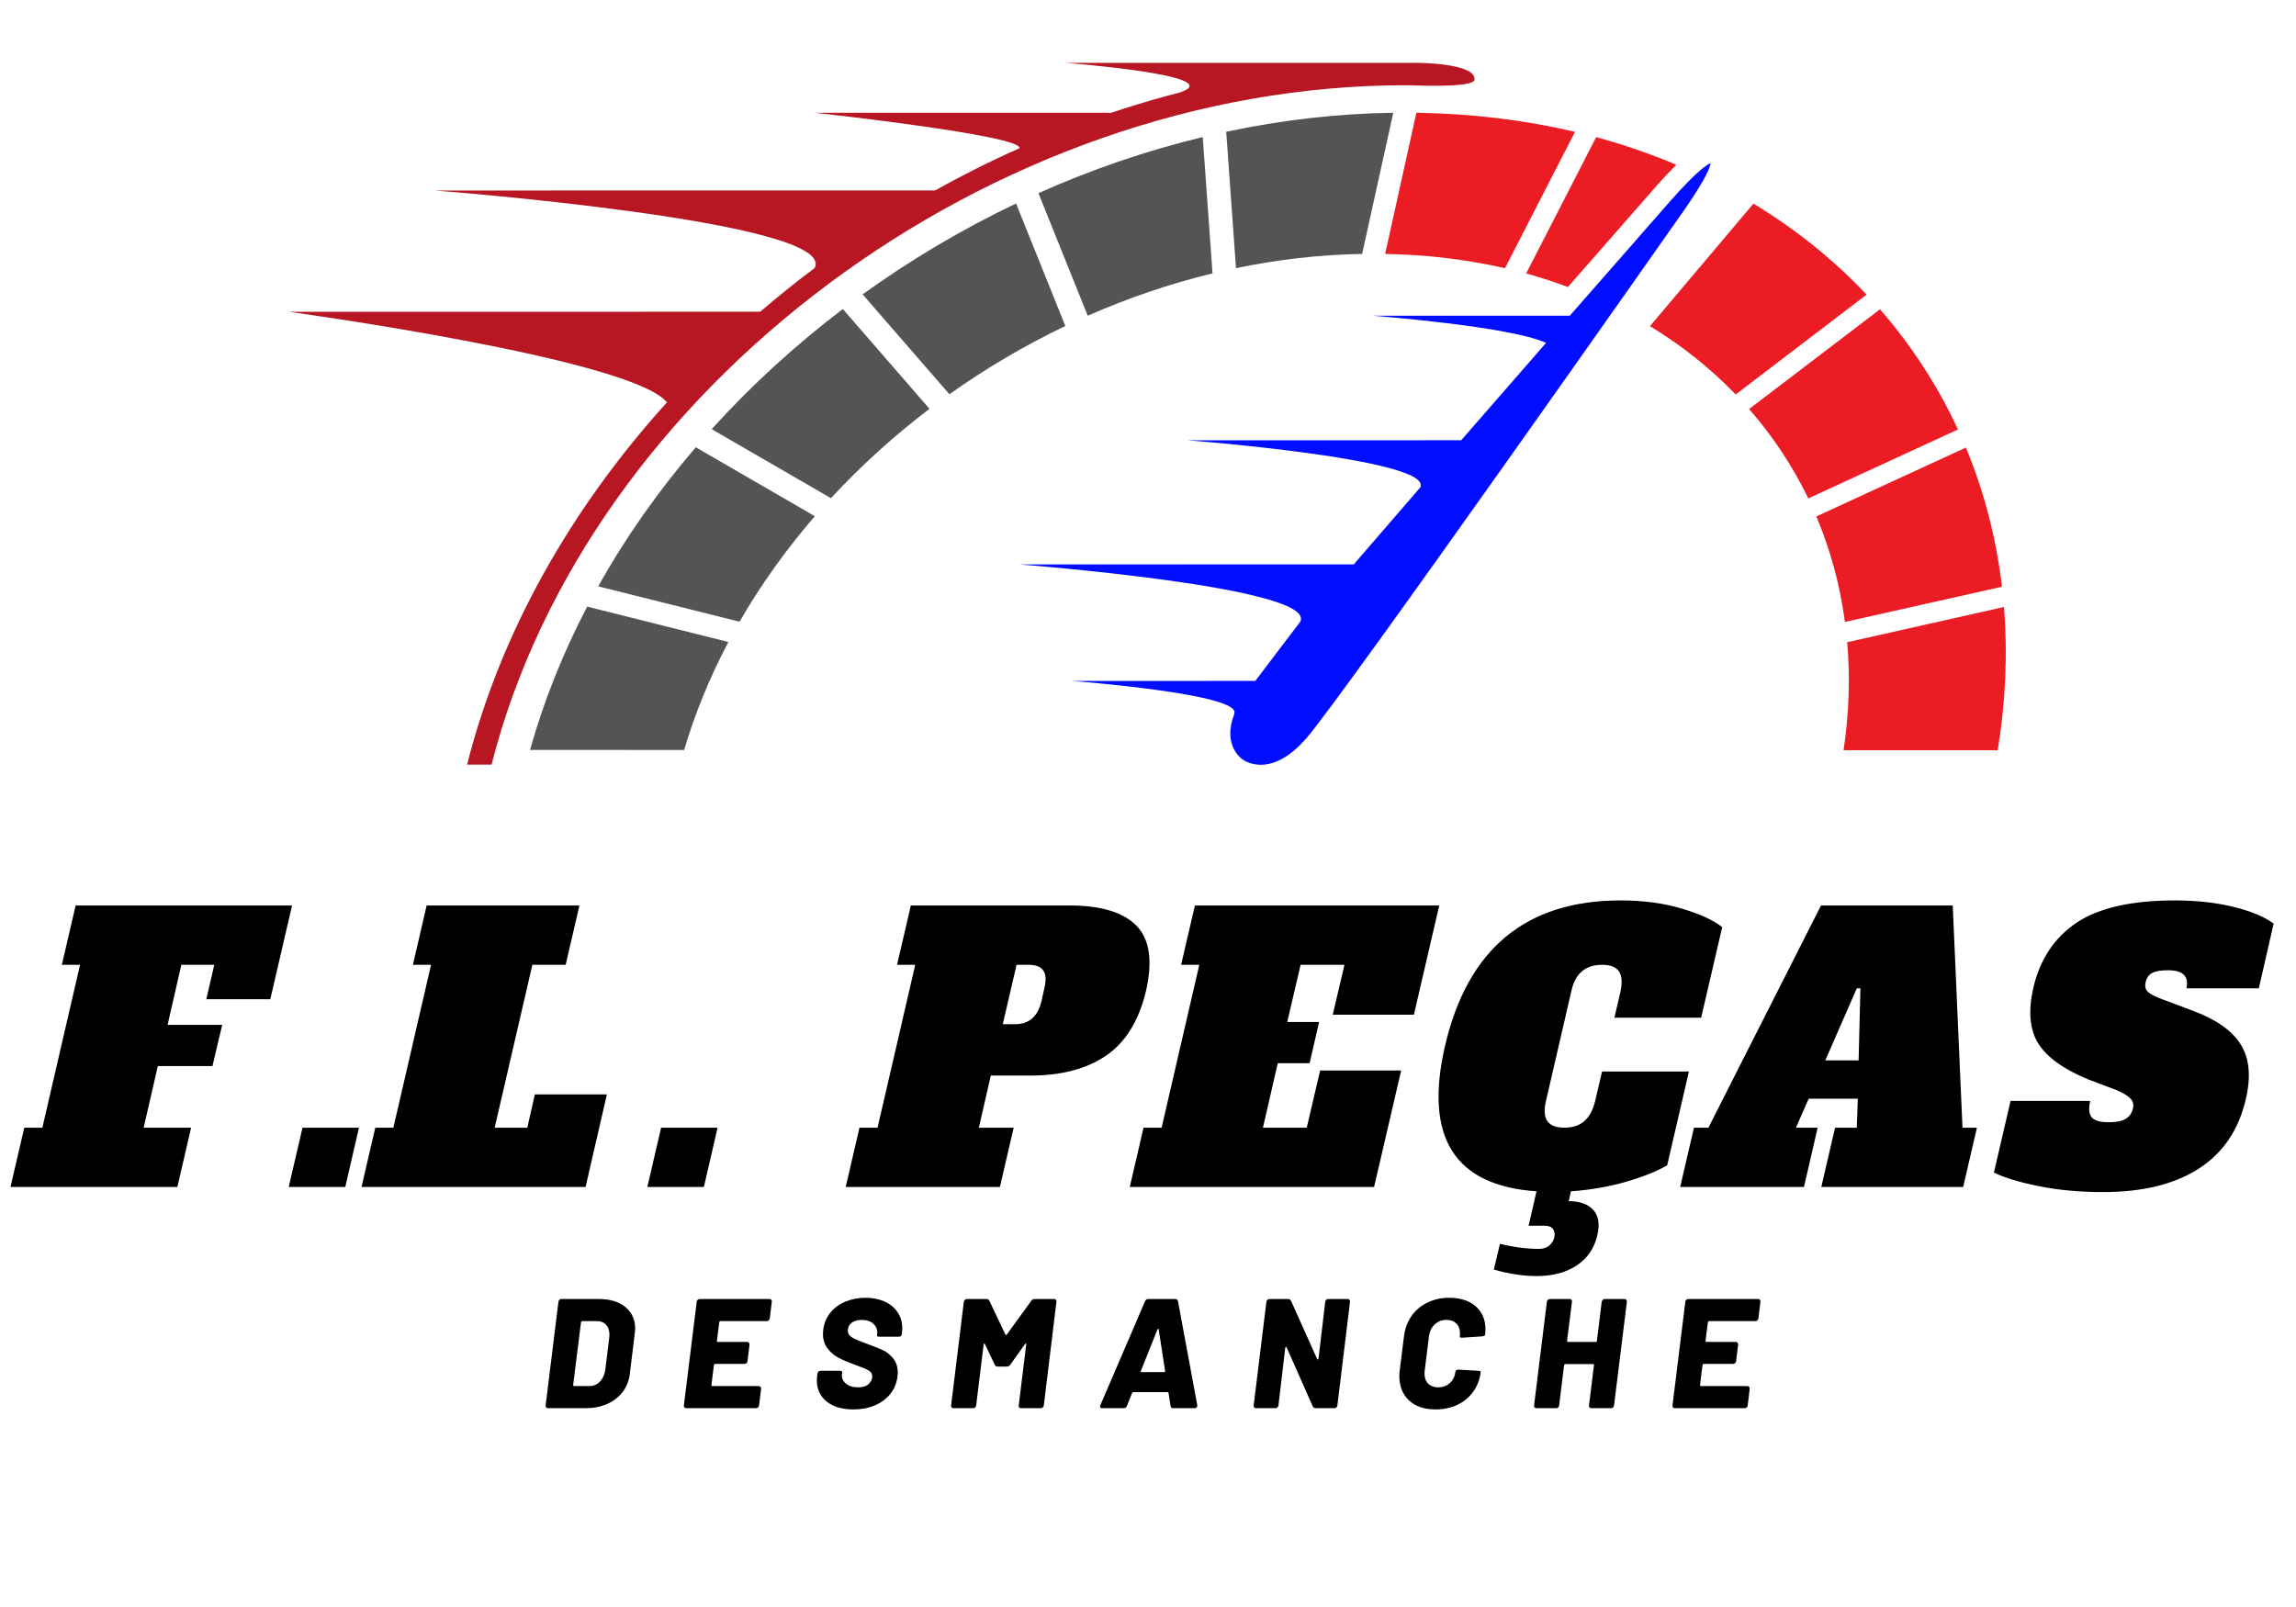 <svg xmlns="http://www.w3.org/2000/svg" xmlns:xlink="http://www.w3.org/1999/xlink" width="500" zoomAndPan="magnify" viewBox="0 0 375 262.5" height="350" preserveAspectRatio="xMidYMid meet" version="1.0"><defs><g/><clipPath id="af78911080"><path d="M 47.191 10.188 L 241 10.188 L 241 125 L 47.191 125 Z M 47.191 10.188 " clip-rule="nonzero"/></clipPath><clipPath id="845187d939"><path d="M 301 99 L 327.906 99 L 327.906 123 L 301 123 Z M 301 99 " clip-rule="nonzero"/></clipPath></defs><g clip-path="url(#af78911080)"><path fill="#b71622" d="M 231.426 10.266 C 231.078 10.262 230.727 10.262 230.371 10.262 C 230.293 10.262 230.199 10.266 230.121 10.266 L 173.996 10.266 C 173.996 10.266 200.895 12.316 192.746 15.094 C 191.98 15.293 191.211 15.496 190.445 15.703 C 190.332 15.727 190.242 15.75 190.121 15.773 L 190.23 15.762 C 187.207 16.59 184.211 17.512 181.246 18.504 C 181.34 18.453 181.406 18.418 181.406 18.418 L 133.082 18.418 C 133.082 18.418 166.883 22.102 166.508 24.199 C 166.508 24.207 166.508 24.207 166.508 24.215 C 161.809 26.293 157.203 28.613 152.715 31.109 L 70.969 31.117 C 70.969 31.117 137.195 36.164 133.039 43.797 L 133.043 43.797 C 129.996 46.066 127.043 48.461 124.156 50.922 L 47.191 50.934 C 47.191 50.934 103.152 58.551 108.934 65.723 C 93.332 82.961 81.777 103.191 76.289 124.898 L 80.285 124.898 C 95.926 63.273 161.914 13.91 229.566 13.926 C 229.914 13.926 230.277 13.926 230.621 13.934 C 230.621 13.934 240.664 14.41 240.824 13.027 C 241.133 10.266 231.426 10.266 231.426 10.266 Z M 231.426 10.266 " fill-opacity="1" fill-rule="nonzero"/></g><path fill="#545454" d="M 95.902 99.09 L 118.969 104.867 C 115.977 110.531 113.535 116.434 111.738 122.508 L 86.57 122.5 C 88.824 114.441 91.98 106.605 95.902 99.09 Z M 95.902 99.09 " fill-opacity="1" fill-rule="nonzero"/><path fill="#545454" d="M 113.641 73.062 L 133.086 84.32 C 128.426 89.719 124.277 95.496 120.785 101.555 L 97.707 95.781 C 102.176 87.773 107.547 80.164 113.641 73.062 Z M 113.641 73.062 " fill-opacity="1" fill-rule="nonzero"/><path fill="#545454" d="M 137.656 50.477 L 151.812 66.781 C 146.004 71.195 140.598 76.09 135.715 81.375 L 116.234 70.102 C 122.688 62.977 129.879 56.395 137.656 50.477 Z M 137.656 50.477 " fill-opacity="1" fill-rule="nonzero"/><path fill="#545454" d="M 165.949 33.238 L 174 53.25 C 167.371 56.422 161.027 60.16 155.066 64.402 L 140.891 48.082 C 148.746 42.422 157.16 37.43 165.949 33.238 Z M 165.949 33.238 " fill-opacity="1" fill-rule="nonzero"/><path fill="#545454" d="M 196.441 22.387 L 198.039 44.656 C 191.051 46.348 184.238 48.676 177.656 51.57 L 169.605 31.551 C 178.25 27.688 187.246 24.602 196.441 22.387 Z M 196.441 22.387 " fill-opacity="1" fill-rule="nonzero"/><path fill="#545454" d="M 227.562 18.418 L 222.473 41.477 C 215.535 41.598 208.652 42.398 201.871 43.801 L 200.273 21.52 C 209.242 19.617 218.383 18.547 227.562 18.418 Z M 227.562 18.418 " fill-opacity="1" fill-rule="nonzero"/><path fill="#000dff" d="M 205.027 111.223 L 175.105 111.23 C 175.105 111.23 203.312 113.379 201.551 116.629 C 201.551 116.629 201.582 116.613 201.609 116.602 C 199.625 121.602 202.668 123.852 202.855 123.984 C 202.855 123.984 207.262 127.637 213.395 120.559 C 219.535 113.473 274.391 35.285 274.391 35.285 C 274.391 35.285 278.434 29.668 279.184 27.363 C 279.285 27.098 279.438 26.652 279.371 26.691 C 279.375 26.602 279.055 26.793 278.734 27.023 C 276.641 28.34 272.133 33.605 272.133 33.605 C 272.133 33.605 265.516 41.145 256.387 51.574 L 224.215 51.574 C 224.215 51.574 246.715 53.293 252.508 56.016 C 248.164 61 243.434 66.426 238.656 71.914 L 193.957 71.922 C 193.957 71.922 233.945 74.969 231.992 79.59 C 228.203 83.965 224.52 88.234 221.109 92.191 L 166.469 92.199 C 166.469 92.199 215.422 95.93 212.352 101.574 Z M 205.027 111.223 " fill-opacity="1" fill-rule="nonzero"/><g clip-path="url(#845187d939)"><path fill="#ec1c24" d="M 327.305 99.148 L 301.695 104.906 C 302.188 110.574 302.012 116.484 301.105 122.547 L 326.277 122.555 C 327.598 114.504 327.906 106.664 327.305 99.148 Z M 327.305 99.148 " fill-opacity="1" fill-rule="nonzero"/></g><path fill="#ec1c24" d="M 321.082 73.109 L 296.66 84.355 C 298.941 89.762 300.523 95.543 301.328 101.594 L 326.977 95.84 C 326.031 87.832 324.035 80.219 321.082 73.109 Z M 321.082 73.109 " fill-opacity="1" fill-rule="nonzero"/><path fill="#ec1c24" d="M 307.051 50.523 L 285.676 66.816 C 289.539 71.234 292.789 76.129 295.344 81.414 L 319.789 70.156 C 316.488 63.027 312.207 56.441 307.051 50.523 Z M 307.051 50.523 " fill-opacity="1" fill-rule="nonzero"/><path fill="#ec1c24" d="M 286.383 33.262 L 269.484 53.277 C 274.715 56.453 279.398 60.199 283.488 64.434 L 304.867 48.125 C 299.52 42.461 293.328 37.461 286.383 33.262 Z M 286.383 33.262 " fill-opacity="1" fill-rule="nonzero"/><path fill="#ec1c24" d="M 269.641 31.41 C 270.125 30.84 271.93 28.766 273.797 26.914 C 269.617 25.164 265.254 23.637 260.699 22.402 L 249.262 44.672 C 251.605 45.309 253.867 46.066 256.082 46.883 C 264.039 37.785 269.641 31.41 269.641 31.41 Z M 269.641 31.41 " fill-opacity="1" fill-rule="nonzero"/><path fill="#ec1c24" d="M 231.332 18.418 L 226.234 41.48 C 233.102 41.594 239.652 42.406 245.801 43.812 L 257.242 21.539 C 249.125 19.625 240.453 18.555 231.332 18.418 Z M 231.332 18.418 " fill-opacity="1" fill-rule="nonzero"/><g fill="#000000" fill-opacity="1"><g transform="translate(5.793, 193.894)"><g><path d="M -4.078 0 L -1.828 -9.688 L 1.125 -9.688 L 7.281 -36.297 L 4.312 -36.297 L 6.562 -45.984 L 41.906 -45.984 L 38.359 -30.672 L 27.906 -30.672 L 29.203 -36.297 L 23.828 -36.297 L 21.578 -26.484 L 30.5 -26.484 L 28.906 -19.75 L 19.984 -19.75 L 17.672 -9.688 L 25.422 -9.688 L 23.172 0 Z M -4.078 0 "/></g></g></g><g fill="#000000" fill-opacity="1"><g transform="translate(45.924, 193.894)"><g><path d="M 1.234 0 L 3.484 -9.688 L 12.703 -9.688 L 10.469 0 Z M 1.234 0 "/></g></g></g><g fill="#000000" fill-opacity="1"><g transform="translate(63.123, 193.894)"><g><path d="M -4.078 0 L -1.828 -9.688 L 1.125 -9.688 L 7.281 -36.297 L 4.312 -36.297 L 6.562 -45.984 L 31.516 -45.984 L 29.266 -36.297 L 23.828 -36.297 L 17.672 -9.688 L 23 -9.688 L 24.234 -15.125 L 36 -15.125 L 32.516 0 Z M -4.078 0 "/></g></g></g><g fill="#000000" fill-opacity="1"><g transform="translate(104.495, 193.894)"><g><path d="M 1.234 0 L 3.484 -9.688 L 12.703 -9.688 L 10.469 0 Z M 1.234 0 "/></g></g></g><g fill="#000000" fill-opacity="1"><g transform="translate(121.694, 193.894)"><g/></g></g><g fill="#000000" fill-opacity="1"><g transform="translate(142.203, 193.894)"><g><path d="M -1.828 -9.688 L 1.125 -9.688 L 7.281 -36.297 L 4.312 -36.297 L 6.562 -45.984 L 32.516 -45.984 C 37.598 -45.984 41.223 -44.891 43.391 -42.703 C 45.555 -40.516 46.086 -36.977 44.984 -32.094 C 43.836 -27.207 41.672 -23.672 38.484 -21.484 C 35.297 -19.297 31.16 -18.203 26.078 -18.203 L 19.625 -18.203 L 17.672 -9.688 L 23.359 -9.688 L 21.109 0 L -4.078 0 Z M 23.594 -26.594 C 25.875 -26.594 27.312 -27.852 27.906 -30.375 L 28.375 -32.516 C 28.688 -33.805 28.625 -34.758 28.188 -35.375 C 27.758 -35.988 26.973 -36.297 25.828 -36.297 L 23.828 -36.297 L 21.578 -26.594 Z M 23.594 -26.594 "/></g></g></g><g fill="#000000" fill-opacity="1"><g transform="translate(188.599, 193.894)"><g><path d="M -4.078 0 L -1.828 -9.688 L 1.125 -9.688 L 7.281 -36.297 L 4.312 -36.297 L 6.562 -45.984 L 46.469 -45.984 L 42.328 -28.141 L 29.078 -28.141 L 30.984 -36.297 L 23.828 -36.297 L 21.641 -26.953 L 26.844 -26.953 L 25.297 -20.219 L 20.094 -20.219 L 17.672 -9.688 L 24.828 -9.688 L 27.016 -19.031 L 40.25 -19.031 L 35.828 0 Z M -4.078 0 "/></g></g></g><g fill="#000000" fill-opacity="1"><g transform="translate(233.517, 193.894)"><g><path d="M 30.156 -27.656 L 31.156 -31.922 C 31.469 -33.422 31.379 -34.523 30.891 -35.234 C 30.398 -35.941 29.484 -36.297 28.141 -36.297 C 26.797 -36.297 25.703 -35.941 24.859 -35.234 C 24.016 -34.523 23.43 -33.422 23.109 -31.922 L 18.984 -14.062 C 18.629 -12.57 18.707 -11.469 19.219 -10.75 C 19.727 -10.039 20.648 -9.688 21.984 -9.688 C 23.328 -9.688 24.41 -10.039 25.234 -10.75 C 26.066 -11.469 26.66 -12.57 27.016 -14.062 L 28.141 -18.859 L 42.328 -18.859 L 38.781 -3.547 C 37.164 -2.598 34.945 -1.707 32.125 -0.875 C 29.312 -0.051 26.289 0.473 23.062 0.703 L 22.703 2.312 C 24.473 2.312 25.801 2.781 26.688 3.719 C 27.57 4.664 27.801 6.047 27.375 7.859 C 26.895 9.984 25.781 11.629 24.031 12.797 C 22.281 13.961 20.102 14.547 17.5 14.547 C 15.25 14.547 12.906 14.191 10.469 13.484 L 11.469 9.281 C 13.719 9.832 15.848 10.109 17.859 10.109 C 18.523 10.109 19.07 9.93 19.5 9.578 C 19.938 9.223 20.219 8.77 20.344 8.219 C 20.457 7.664 20.383 7.211 20.125 6.859 C 19.875 6.504 19.41 6.328 18.734 6.328 L 16.141 6.328 L 17.438 0.703 C 4.039 -0.203 -0.941 -8.102 2.484 -23 C 6.148 -38.875 15.707 -46.812 31.156 -46.812 C 34.895 -46.812 38.258 -46.359 41.25 -45.453 C 44.25 -44.547 46.422 -43.539 47.766 -42.438 L 44.328 -27.656 Z M 30.156 -27.656 "/></g></g></g><g fill="#000000" fill-opacity="1"><g transform="translate(278.967, 193.894)"><g><path d="M 41.562 -9.688 L 43.922 -9.688 L 41.672 0 L 18.5 0 L 20.75 -9.688 L 24.297 -9.688 L 24.469 -14.422 L 16.438 -14.422 L 14.359 -9.688 L 17.906 -9.688 L 15.672 0 L -4.547 0 L -2.297 -9.688 L 0.062 -9.688 L 18.453 -45.984 L 39.969 -45.984 Z M 19.156 -20.688 L 24.594 -20.688 L 24.891 -32.453 L 24.297 -32.453 Z M 19.156 -20.688 "/></g></g></g><g fill="#000000" fill-opacity="1"><g transform="translate(329.382, 193.894)"><g><path d="M 14.078 0.828 C 10.285 0.828 6.785 0.504 3.578 -0.141 C 0.367 -0.797 -2.062 -1.535 -3.719 -2.359 L -1 -14.062 L 12 -14.062 C 11.727 -12.844 11.805 -11.957 12.234 -11.406 C 12.672 -10.852 13.617 -10.578 15.078 -10.578 C 16.297 -10.578 17.207 -10.766 17.812 -11.141 C 18.426 -11.516 18.816 -12.078 18.984 -12.828 C 19.141 -13.453 19.008 -13.988 18.594 -14.438 C 18.176 -14.895 17.398 -15.363 16.266 -15.844 L 11.594 -17.609 C 7.613 -19.266 4.922 -21.211 3.516 -23.453 C 2.117 -25.703 1.852 -28.738 2.719 -32.562 C 3.82 -37.219 6.176 -40.754 9.781 -43.172 C 13.383 -45.598 18.754 -46.812 25.891 -46.812 C 29.316 -46.812 32.457 -46.469 35.312 -45.781 C 38.176 -45.094 40.395 -44.176 41.969 -43.031 L 39.547 -32.453 L 27.719 -32.453 C 28.156 -34.422 27.156 -35.406 24.719 -35.406 C 23.531 -35.406 22.66 -35.254 22.109 -34.953 C 21.555 -34.66 21.203 -34.141 21.047 -33.391 C 20.891 -32.723 21.047 -32.191 21.516 -31.797 C 21.992 -31.398 22.844 -30.988 24.062 -30.562 L 28.797 -28.781 C 32.609 -27.363 35.211 -25.52 36.609 -23.25 C 38.016 -20.988 38.285 -18.023 37.422 -14.359 C 36.273 -9.359 33.723 -5.578 29.766 -3.016 C 25.805 -0.453 20.578 0.828 14.078 0.828 Z M 14.078 0.828 "/></g></g></g><g fill="#000000" fill-opacity="1"><g transform="translate(88.349, 230.023)"><g><path d="M 1.172 0 C 1.035 0 0.926 -0.039 0.844 -0.125 C 0.77 -0.207 0.742 -0.316 0.766 -0.453 L 2.859 -17.375 C 2.867 -17.508 2.922 -17.617 3.016 -17.703 C 3.109 -17.785 3.223 -17.828 3.359 -17.828 L 9.5 -17.828 C 11.301 -17.828 12.734 -17.391 13.797 -16.516 C 14.859 -15.641 15.391 -14.461 15.391 -12.984 C 15.391 -12.836 15.367 -12.594 15.328 -12.25 L 14.516 -5.578 C 14.379 -4.473 13.988 -3.492 13.344 -2.641 C 12.695 -1.797 11.852 -1.145 10.812 -0.688 C 9.77 -0.227 8.602 0 7.312 0 Z M 5.266 -3.797 C 5.266 -3.672 5.316 -3.609 5.422 -3.609 L 7.922 -3.609 C 8.586 -3.609 9.156 -3.848 9.625 -4.328 C 10.102 -4.816 10.398 -5.473 10.516 -6.297 L 11.156 -11.531 C 11.176 -11.656 11.188 -11.816 11.188 -12.016 C 11.188 -12.703 11.004 -13.238 10.641 -13.625 C 10.285 -14.02 9.801 -14.219 9.188 -14.219 L 6.719 -14.219 C 6.688 -14.219 6.648 -14.195 6.609 -14.156 C 6.566 -14.125 6.547 -14.082 6.547 -14.031 Z M 5.266 -3.797 "/></g></g></g><g fill="#000000" fill-opacity="1"><g transform="translate(110.932, 230.023)"><g><path d="M 14.797 -14.672 C 14.773 -14.535 14.719 -14.426 14.625 -14.344 C 14.531 -14.258 14.414 -14.219 14.281 -14.219 L 6.719 -14.219 C 6.688 -14.219 6.648 -14.195 6.609 -14.156 C 6.566 -14.125 6.547 -14.082 6.547 -14.031 L 6.156 -11 C 6.156 -10.883 6.207 -10.828 6.312 -10.828 L 11.078 -10.828 C 11.211 -10.828 11.316 -10.781 11.391 -10.688 C 11.473 -10.602 11.504 -10.492 11.484 -10.359 L 11.156 -7.688 C 11.102 -7.383 10.93 -7.234 10.641 -7.234 L 5.891 -7.234 C 5.785 -7.234 5.711 -7.176 5.672 -7.062 L 5.266 -3.797 C 5.266 -3.672 5.316 -3.609 5.422 -3.609 L 12.984 -3.609 C 13.117 -3.609 13.219 -3.566 13.281 -3.484 C 13.352 -3.398 13.383 -3.289 13.375 -3.156 L 13.047 -0.453 C 13.023 -0.316 12.973 -0.207 12.891 -0.125 C 12.805 -0.039 12.695 0 12.562 0 L 1.172 0 C 1.035 0 0.926 -0.039 0.844 -0.125 C 0.77 -0.207 0.742 -0.316 0.766 -0.453 L 2.859 -17.375 C 2.867 -17.508 2.922 -17.617 3.016 -17.703 C 3.109 -17.785 3.223 -17.828 3.359 -17.828 L 14.75 -17.828 C 14.883 -17.828 14.984 -17.785 15.047 -17.703 C 15.117 -17.617 15.145 -17.508 15.125 -17.375 Z M 14.797 -14.672 "/></g></g></g><g fill="#000000" fill-opacity="1"><g transform="translate(132.522, 230.023)"><g><path d="M 6.875 0.203 C 5.02 0.203 3.555 -0.227 2.484 -1.094 C 1.422 -1.957 0.891 -3.117 0.891 -4.578 C 0.891 -4.734 0.906 -4.984 0.938 -5.328 L 1 -5.656 C 1.008 -5.789 1.062 -5.898 1.156 -5.984 C 1.25 -6.066 1.363 -6.109 1.5 -6.109 L 4.641 -6.109 C 4.773 -6.109 4.879 -6.078 4.953 -6.016 C 5.023 -5.961 5.055 -5.895 5.047 -5.812 L 4.984 -5.5 C 4.922 -4.957 5.129 -4.473 5.609 -4.047 C 6.098 -3.617 6.766 -3.406 7.609 -3.406 C 8.391 -3.406 8.973 -3.586 9.359 -3.953 C 9.742 -4.328 9.938 -4.734 9.938 -5.172 C 9.938 -5.598 9.754 -5.922 9.391 -6.141 C 9.023 -6.359 8.363 -6.641 7.406 -6.984 C 7.32 -7.016 7.234 -7.047 7.141 -7.078 C 7.047 -7.109 6.957 -7.145 6.875 -7.188 C 5.938 -7.52 5.113 -7.875 4.406 -8.25 C 3.707 -8.625 3.113 -9.133 2.625 -9.781 C 2.133 -10.426 1.891 -11.219 1.891 -12.156 C 1.891 -12.289 1.906 -12.508 1.938 -12.812 C 2.07 -13.863 2.453 -14.785 3.078 -15.578 C 3.711 -16.367 4.531 -16.973 5.531 -17.391 C 6.531 -17.816 7.633 -18.031 8.844 -18.031 C 10.008 -18.031 11.047 -17.828 11.953 -17.422 C 12.859 -17.016 13.566 -16.43 14.078 -15.672 C 14.586 -14.922 14.844 -14.051 14.844 -13.062 C 14.844 -12.914 14.828 -12.672 14.797 -12.328 L 14.766 -12.125 C 14.754 -11.988 14.703 -11.879 14.609 -11.797 C 14.523 -11.711 14.414 -11.672 14.281 -11.672 L 11.125 -11.672 C 10.988 -11.672 10.883 -11.691 10.812 -11.734 C 10.738 -11.785 10.707 -11.848 10.719 -11.922 L 10.75 -12.156 L 10.766 -12.406 C 10.766 -12.945 10.539 -13.414 10.094 -13.812 C 9.645 -14.219 9.02 -14.422 8.219 -14.422 C 7.531 -14.422 6.977 -14.258 6.562 -13.938 C 6.156 -13.625 5.953 -13.188 5.953 -12.625 C 5.953 -12.32 6.062 -12.062 6.281 -11.844 C 6.508 -11.625 6.844 -11.414 7.281 -11.219 C 7.727 -11.02 8.41 -10.754 9.328 -10.422 C 10.336 -10.055 11.133 -9.734 11.719 -9.453 C 12.312 -9.18 12.859 -8.738 13.359 -8.125 C 13.859 -7.508 14.109 -6.727 14.109 -5.781 C 14.109 -5.664 14.094 -5.453 14.062 -5.141 C 13.926 -4.078 13.535 -3.141 12.891 -2.328 C 12.242 -1.523 11.398 -0.898 10.359 -0.453 C 9.328 -0.016 8.164 0.203 6.875 0.203 Z M 6.875 0.203 "/></g></g></g><g fill="#000000" fill-opacity="1"><g transform="translate(154.545, 230.023)"><g><path d="M 1.203 0 C 1.066 0 0.957 -0.039 0.875 -0.125 C 0.801 -0.207 0.773 -0.316 0.797 -0.453 L 2.875 -17.375 C 2.895 -17.508 2.953 -17.617 3.047 -17.703 C 3.141 -17.785 3.254 -17.828 3.391 -17.828 L 6.578 -17.828 C 6.805 -17.828 6.969 -17.723 7.062 -17.516 L 9.656 -12.047 C 9.719 -11.941 9.801 -11.941 9.906 -12.047 L 13.875 -17.516 C 14.008 -17.723 14.195 -17.828 14.438 -17.828 L 17.625 -17.828 C 17.758 -17.828 17.859 -17.785 17.922 -17.703 C 17.992 -17.617 18.02 -17.508 18 -17.375 L 15.938 -0.453 C 15.926 -0.316 15.875 -0.207 15.781 -0.125 C 15.688 -0.039 15.57 0 15.438 0 L 12.219 0 C 11.938 0 11.812 -0.148 11.844 -0.453 L 13.062 -10.422 L 13.062 -10.469 C 13.062 -10.531 13.039 -10.562 13 -10.562 C 12.957 -10.562 12.91 -10.531 12.859 -10.469 L 10.469 -7.109 C 10.332 -6.898 10.145 -6.797 9.906 -6.797 L 8.406 -6.797 C 8.145 -6.797 7.984 -6.898 7.922 -7.109 L 6.312 -10.469 C 6.281 -10.551 6.242 -10.582 6.203 -10.562 C 6.16 -10.551 6.129 -10.504 6.109 -10.422 L 4.891 -0.453 C 4.867 -0.316 4.816 -0.207 4.734 -0.125 C 4.648 -0.039 4.539 0 4.406 0 Z M 1.203 0 "/></g></g></g><g fill="#000000" fill-opacity="1"><g transform="translate(179.496, 230.023)"><g><path d="M 12.125 0 C 11.852 0 11.707 -0.125 11.688 -0.375 L 11.359 -2.469 C 11.359 -2.57 11.301 -2.625 11.188 -2.625 L 5.609 -2.625 C 5.504 -2.625 5.438 -2.57 5.406 -2.469 L 4.562 -0.375 C 4.477 -0.125 4.301 0 4.031 0 L 0.531 0 C 0.289 0 0.172 -0.102 0.172 -0.312 L 0.234 -0.516 L 7.516 -17.453 C 7.617 -17.703 7.805 -17.828 8.078 -17.828 L 12.422 -17.828 C 12.703 -17.828 12.863 -17.703 12.906 -17.453 L 16.047 -0.516 L 16.047 -0.406 C 16.047 -0.133 15.898 0 15.609 0 Z M 6.844 -6.094 C 6.812 -6.039 6.805 -5.992 6.828 -5.953 C 6.859 -5.91 6.91 -5.891 6.984 -5.891 L 10.625 -5.891 C 10.688 -5.891 10.734 -5.91 10.766 -5.953 C 10.805 -5.992 10.816 -6.039 10.797 -6.094 L 9.75 -12.859 C 9.738 -12.941 9.711 -12.984 9.672 -12.984 C 9.629 -12.984 9.586 -12.941 9.547 -12.859 Z M 6.844 -6.094 "/></g></g></g><g fill="#000000" fill-opacity="1"><g transform="translate(203.963, 230.023)"><g><path d="M 1.203 0 C 1.066 0 0.957 -0.039 0.875 -0.125 C 0.801 -0.207 0.773 -0.316 0.797 -0.453 L 2.875 -17.375 C 2.895 -17.508 2.953 -17.617 3.047 -17.703 C 3.141 -17.785 3.254 -17.828 3.391 -17.828 L 6.422 -17.828 C 6.641 -17.828 6.801 -17.723 6.906 -17.516 L 11.156 -8.047 C 11.188 -7.984 11.219 -7.953 11.25 -7.953 C 11.301 -7.953 11.348 -8.008 11.391 -8.125 L 12.484 -17.375 C 12.535 -17.676 12.703 -17.828 12.984 -17.828 L 16.141 -17.828 C 16.273 -17.828 16.379 -17.785 16.453 -17.703 C 16.523 -17.617 16.551 -17.508 16.531 -17.375 L 14.469 -0.453 C 14.414 -0.148 14.242 0 13.953 0 L 10.922 0 C 10.703 0 10.539 -0.102 10.438 -0.312 L 6.188 -9.906 C 6.156 -9.988 6.113 -10.02 6.062 -10 C 6.008 -9.988 5.973 -9.941 5.953 -9.859 L 4.844 -0.453 C 4.82 -0.316 4.77 -0.207 4.688 -0.125 C 4.602 -0.039 4.492 0 4.359 0 Z M 1.203 0 "/></g></g></g><g fill="#000000" fill-opacity="1"><g transform="translate(227.412, 230.023)"><g><path d="M 7.031 0.203 C 5.207 0.203 3.77 -0.285 2.719 -1.266 C 1.664 -2.254 1.141 -3.582 1.141 -5.25 C 1.141 -5.656 1.16 -5.969 1.203 -6.188 L 1.891 -11.688 C 2.035 -12.945 2.438 -14.055 3.094 -15.016 C 3.758 -15.973 4.629 -16.711 5.703 -17.234 C 6.773 -17.766 7.961 -18.031 9.266 -18.031 C 11.098 -18.031 12.547 -17.566 13.609 -16.641 C 14.672 -15.711 15.203 -14.461 15.203 -12.891 C 15.203 -12.711 15.188 -12.422 15.156 -12.016 C 15.156 -11.867 15.004 -11.773 14.703 -11.734 L 11.469 -11.516 L 11.359 -11.516 C 11.117 -11.516 11 -11.555 11 -11.641 L 11.031 -11.797 C 11.039 -11.891 11.047 -12.031 11.047 -12.219 C 11.047 -12.906 10.848 -13.441 10.453 -13.828 C 10.055 -14.223 9.52 -14.422 8.844 -14.422 C 8.094 -14.422 7.453 -14.176 6.922 -13.688 C 6.398 -13.207 6.086 -12.578 5.984 -11.797 L 5.266 -6.016 C 5.254 -5.93 5.25 -5.801 5.25 -5.625 C 5.25 -4.945 5.453 -4.406 5.859 -4 C 6.266 -3.602 6.805 -3.406 7.484 -3.406 C 8.254 -3.406 8.895 -3.645 9.406 -4.125 C 9.926 -4.602 10.227 -5.234 10.312 -6.016 C 10.332 -6.098 10.383 -6.164 10.469 -6.219 C 10.551 -6.281 10.66 -6.305 10.797 -6.297 L 14.016 -6.109 C 14.297 -6.078 14.43 -6.035 14.422 -5.984 L 14.422 -5.859 C 14.266 -4.648 13.852 -3.586 13.188 -2.672 C 12.531 -1.754 11.672 -1.047 10.609 -0.547 C 9.547 -0.047 8.352 0.203 7.031 0.203 Z M 7.031 0.203 "/></g></g></g><g fill="#000000" fill-opacity="1"><g transform="translate(249.791, 230.023)"><g><path d="M 11.812 -17.375 C 11.832 -17.508 11.891 -17.617 11.984 -17.703 C 12.078 -17.785 12.191 -17.828 12.328 -17.828 L 15.531 -17.828 C 15.664 -17.828 15.766 -17.785 15.828 -17.703 C 15.898 -17.617 15.93 -17.508 15.922 -17.375 L 13.828 -0.453 C 13.805 -0.316 13.754 -0.207 13.672 -0.125 C 13.586 -0.039 13.477 0 13.344 0 L 10.141 0 C 10.004 0 9.895 -0.039 9.812 -0.125 C 9.738 -0.207 9.711 -0.316 9.734 -0.453 L 10.547 -7.031 L 10.547 -7.078 C 10.547 -7.16 10.492 -7.203 10.391 -7.203 L 5.891 -7.203 C 5.785 -7.203 5.711 -7.145 5.672 -7.031 L 4.859 -0.453 C 4.848 -0.316 4.797 -0.207 4.703 -0.125 C 4.617 -0.039 4.508 0 4.375 0 L 1.172 0 C 1.035 0 0.926 -0.039 0.844 -0.125 C 0.77 -0.207 0.742 -0.316 0.766 -0.453 L 2.859 -17.375 C 2.867 -17.508 2.922 -17.617 3.016 -17.703 C 3.109 -17.785 3.223 -17.828 3.359 -17.828 L 6.578 -17.828 C 6.711 -17.828 6.812 -17.785 6.875 -17.703 C 6.945 -17.617 6.973 -17.508 6.953 -17.375 L 6.156 -11 C 6.156 -10.883 6.207 -10.828 6.312 -10.828 L 10.844 -10.828 C 10.969 -10.828 11.031 -10.883 11.031 -11 Z M 11.812 -17.375 "/></g></g></g><g fill="#000000" fill-opacity="1"><g transform="translate(272.4, 230.023)"><g><path d="M 14.797 -14.672 C 14.773 -14.535 14.719 -14.426 14.625 -14.344 C 14.531 -14.258 14.414 -14.219 14.281 -14.219 L 6.719 -14.219 C 6.688 -14.219 6.648 -14.195 6.609 -14.156 C 6.566 -14.125 6.547 -14.082 6.547 -14.031 L 6.156 -11 C 6.156 -10.883 6.207 -10.828 6.312 -10.828 L 11.078 -10.828 C 11.211 -10.828 11.316 -10.781 11.391 -10.688 C 11.473 -10.602 11.504 -10.492 11.484 -10.359 L 11.156 -7.688 C 11.102 -7.383 10.93 -7.234 10.641 -7.234 L 5.891 -7.234 C 5.785 -7.234 5.711 -7.176 5.672 -7.062 L 5.266 -3.797 C 5.266 -3.672 5.316 -3.609 5.422 -3.609 L 12.984 -3.609 C 13.117 -3.609 13.219 -3.566 13.281 -3.484 C 13.352 -3.398 13.383 -3.289 13.375 -3.156 L 13.047 -0.453 C 13.023 -0.316 12.973 -0.207 12.891 -0.125 C 12.805 -0.039 12.695 0 12.562 0 L 1.172 0 C 1.035 0 0.926 -0.039 0.844 -0.125 C 0.77 -0.207 0.742 -0.316 0.766 -0.453 L 2.859 -17.375 C 2.867 -17.508 2.922 -17.617 3.016 -17.703 C 3.109 -17.785 3.223 -17.828 3.359 -17.828 L 14.75 -17.828 C 14.883 -17.828 14.984 -17.785 15.047 -17.703 C 15.117 -17.617 15.145 -17.508 15.125 -17.375 Z M 14.797 -14.672 "/></g></g></g></svg>